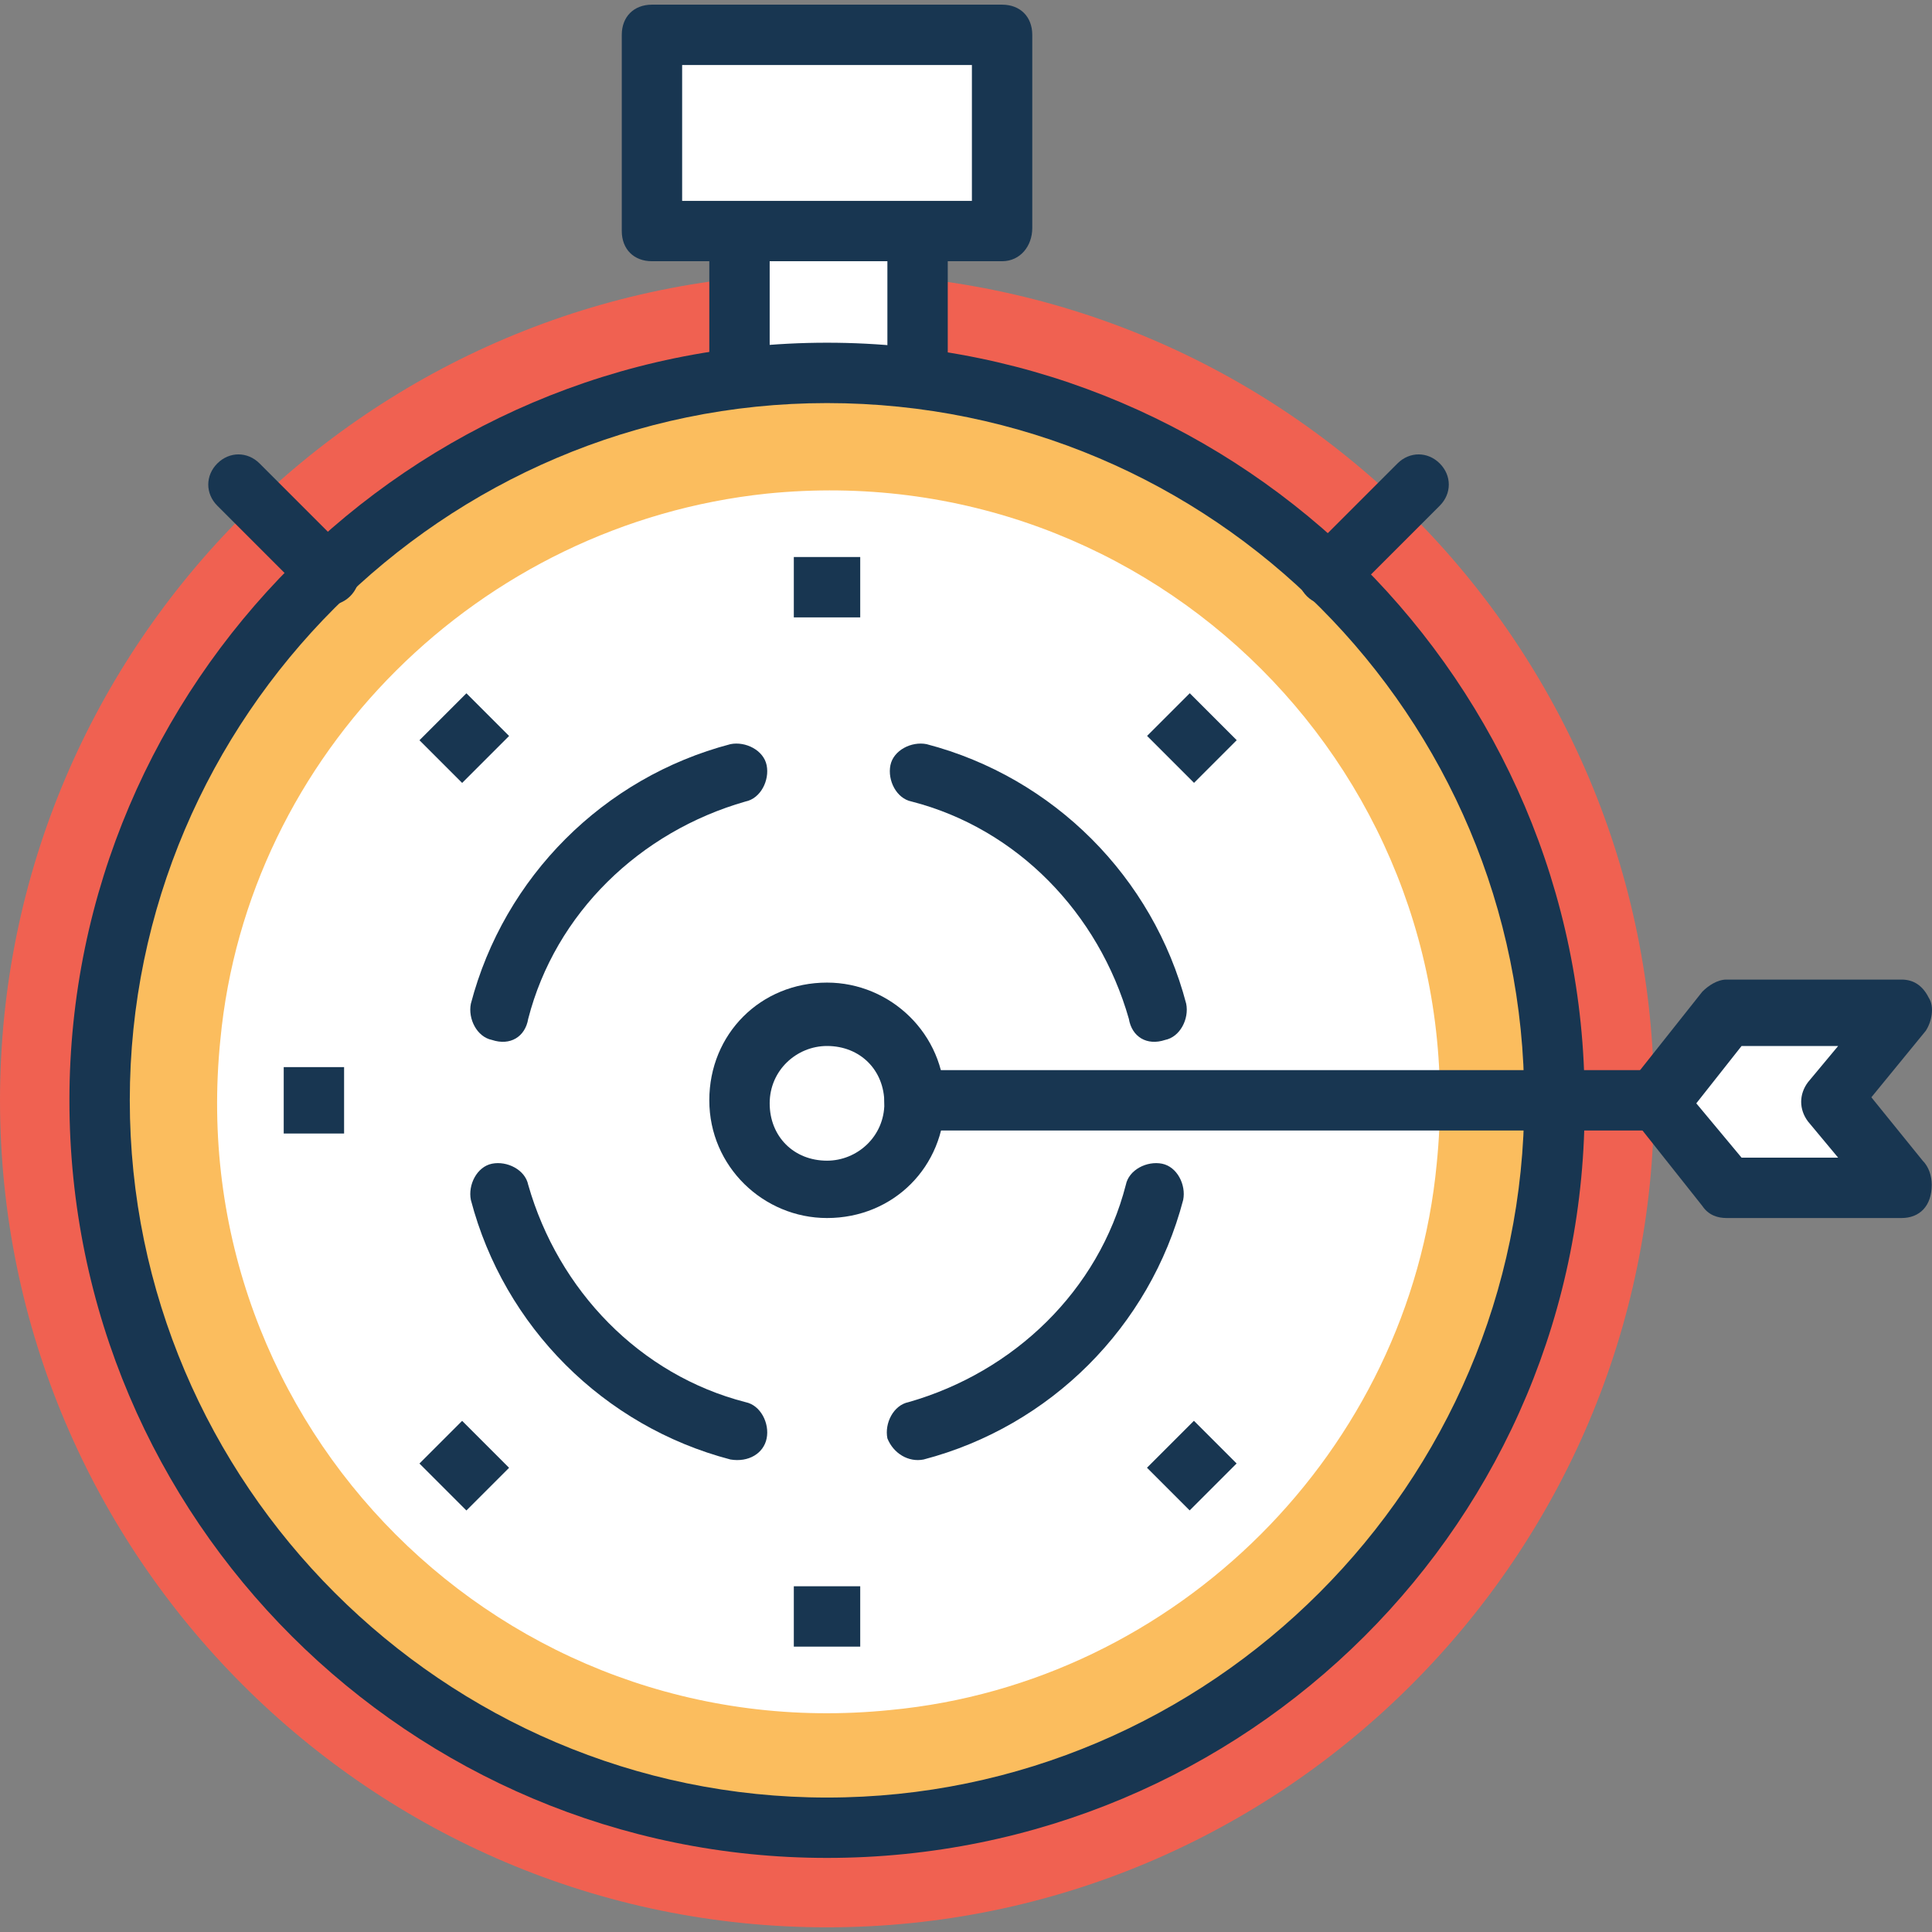 <?xml version="1.0" encoding="iso-8859-1"?>
<!-- Generator: Adobe Illustrator 19.0.0, SVG Export Plug-In . SVG Version: 6.00 Build 0)  -->
<svg version="1.1" id="Capa_1" xmlns="http://www.w3.org/2000/svg" xmlns:xlink="http://www.w3.org/1999/xlink" x="0px" y="0px"
	 viewBox="0 0 504.194 504.194" style="enable-background:new 0 0 504.194 504.194;" xml:space="preserve">
<rect x="0" y="0" width="504.194" height="504.194" fill="#808080" stroke="none"/>
<path style="fill:#F06151;" d="M215.828,71.322C96.886,71.322,0,168.208,0,287.149s96.886,215.828,215.828,215.828
	s215.828-96.886,215.828-215.828S335.557,71.322,215.828,71.322z"/>
<rect x="192.985" y="60.294" style="fill:#FFFFFF;" width="46.474" height="46.474"/>
<path style="fill:#183651;" d="M239.458,114.645h-46.474c-4.726,0-7.877-3.151-7.877-7.877V60.294c0-4.726,3.151-7.877,7.877-7.877
	h46.474c4.726,0,7.877,3.151,7.877,7.877v46.474C247.335,110.706,244.185,114.645,239.458,114.645z M200.862,98.891h30.72v-30.72
	h-30.72V98.891z"/>
<path style="fill:#FBBD5E;" d="M405.662,272.183c9.452,117.366-87.434,214.252-204.8,204.8
	c-92.16-7.877-166.991-81.92-174.08-174.08c-9.452-117.366,87.434-214.252,204.8-204.8
	C323.742,105.192,398.572,180.023,405.662,272.183z"/>
<path style="fill:#183651;" d="M215.828,484.86c-108.702,0-197.711-88.222-197.711-197.711
	c0-108.702,89.009-197.711,197.711-197.711s197.711,89.009,197.711,197.711C414.326,396.639,325.317,484.86,215.828,484.86z
	 M215.828,105.192c-100.037,0-181.957,81.92-181.957,181.957s81.92,181.957,181.957,181.957s181.957-81.92,181.957-181.957
	S316.652,105.192,215.828,105.192z"/>
<g>
	<path style="fill:#FFFFFF;" d="M232.369,446.263C131.545,456.503,47.262,372.22,57.502,271.396
		c7.089-74.831,67.742-134.695,142.572-142.572c100.825-10.24,185.108,74.043,174.868,174.868
		C367.852,378.522,307.2,439.174,232.369,446.263z"/>
</g>
<path style="fill:#183651;" d="M341.071,155.605c-3.151-3.151-3.151-7.877,0-11.028l23.631-23.631c3.151-3.151,7.877-3.151,11.028,0
	c3.151,3.151,3.151,7.877,0,11.028l-23.631,23.631C349.735,158.756,344.222,158.756,341.071,155.605z"/>
<path style="fill:#183651;" d="M80.345,155.605l-23.631-23.631c-3.151-3.151-3.151-7.877,0-11.028c3.151-3.151,7.877-3.151,11.028,0
	l23.631,23.631c3.151,3.151,3.151,7.877,0,11.028C88.222,158.756,82.708,158.756,80.345,155.605z"/>
<rect x="170.142" y="9.094" style="fill:#FFFFFF;" width="91.372" height="50.412"/>
<path style="fill:#183651;" d="M261.514,68.171h-91.372c-4.726,0-7.877-3.151-7.877-7.877v-51.2c0-4.726,3.151-7.877,7.877-7.877
	h91.372c4.726,0,7.877,3.151,7.877,7.877v50.412C269.391,64.232,266.24,68.171,261.514,68.171z M178.018,52.417h75.618V16.971
	h-75.618V52.417z"/>
<path style="fill:#FFFFFF;" d="M215.828,265.094c-12.603,0-22.843,10.24-22.843,22.843c0,12.603,10.24,22.843,22.843,22.843
	c12.603,0,22.843-10.24,22.843-22.843C238.671,275.334,228.431,265.094,215.828,265.094z"/>
<path style="fill:#183651;" d="M215.828,317.869c-16.542,0-30.72-13.391-30.72-30.72c0-17.329,13.391-30.72,30.72-30.72
	c16.542,0,30.72,13.391,30.72,30.72C246.548,304.479,233.157,317.869,215.828,317.869z M215.828,272.971
	c-7.877,0-14.966,6.302-14.966,14.966s6.302,14.966,14.966,14.966c7.877,0,14.966-6.302,14.966-14.966
	S224.492,272.971,215.828,272.971z"/>
<path style="fill:#183651;" d="M432.443,295.026H238.671c-4.726,0-7.877-3.151-7.877-7.877s3.151-7.877,7.877-7.877h193.772
	c4.726,0,7.877,3.151,7.877,7.877S437.169,295.026,432.443,295.026z"/>
<polygon style="fill:#FFFFFF;" points="496.246,309.992 450.56,309.992 432.443,287.149 450.56,265.094 496.246,265.094 
	478.129,287.149 "/>
<path style="fill:#183651;" d="M496.246,317.869L496.246,317.869H450.56c-2.363,0-4.726-0.788-6.302-3.151l-18.117-22.843
	c-2.363-3.151-2.363-7.089,0-10.24l18.117-22.843c1.575-1.575,3.938-3.151,6.302-3.151h45.686c3.151,0,5.514,1.575,7.089,4.726
	c1.575,2.363,0.788,6.302-0.788,8.665l-14.178,17.329l13.391,16.542c1.575,1.575,2.363,3.938,2.363,6.302
	C504.123,314.719,500.972,317.869,496.246,317.869z M454.498,302.116h25.206l-7.877-9.452c-2.363-3.151-2.363-7.089,0-10.24
	l7.877-9.452h-25.206l-11.815,14.966L454.498,302.116z"/>
<path style="fill:#FFFFFF;" d="M301.686,264.306c-7.877-29.932-32.295-54.351-62.228-62.228"/>
<path style="fill:#183651;" d="M294.597,265.882c-7.877-27.569-29.145-49.625-56.714-56.714c-3.938-0.788-6.302-5.514-5.514-9.452
	c0.788-3.938,5.514-6.302,9.452-5.514c33.083,8.665,59.077,34.658,67.742,67.742c0.788,3.938-1.575,8.665-5.514,9.452
	C299.323,272.971,295.385,270.608,294.597,265.882z"/>
<path style="fill:#FFFFFF;" d="M192.985,202.079c-29.932,7.877-54.351,32.295-62.228,62.228"/>
<path style="fill:#183651;" d="M128.394,271.396c-3.938-0.788-6.302-5.514-5.514-9.452c8.665-33.083,34.658-59.077,67.742-67.742
	c3.938-0.788,8.665,1.575,9.452,5.514c0.788,3.938-1.575,8.665-5.514,9.452c-27.569,7.877-49.625,29.145-56.714,56.714
	C137.058,270.608,133.12,272.971,128.394,271.396z"/>
<path style="fill:#FFFFFF;" d="M239.458,373.008c29.932-7.877,54.351-32.295,62.228-62.228"/>
<path style="fill:#183651;" d="M231.582,375.371c-0.788-3.938,1.575-8.665,5.514-9.452c27.569-7.877,49.625-29.145,56.714-56.714
	c0.788-3.938,5.514-6.302,9.452-5.514c3.938,0.788,6.302,5.514,5.514,9.452c-8.665,33.083-34.658,59.077-67.742,67.742
	C237.095,381.672,233.157,379.309,231.582,375.371z"/>
<path style="fill:#FFFFFF;" d="M130.757,310.78c7.877,29.932,32.295,54.351,62.228,62.228"/>
<g>
	<path style="fill:#183651;" d="M190.622,380.885c-33.083-8.665-59.077-34.658-67.742-67.742c-0.788-3.938,1.575-8.665,5.514-9.452
		c3.938-0.788,8.665,1.575,9.452,5.514c7.877,27.569,29.145,49.625,56.714,56.714c3.938,0.788,6.302,5.514,5.514,9.452
		C199.286,379.309,195.348,381.672,190.622,380.885z"/>
	<rect x="207.163" y="145.365" style="fill:#183651;" width="17.329" height="15.754"/>
	<rect x="207.163" y="413.968" style="fill:#183651;" width="17.329" height="15.754"/>
	
		<rect x="302.373" y="184.677" transform="matrix(-0.707 -0.707 0.707 -0.707 394.819 548.647)" style="fill:#183651;" width="17.329" height="15.754"/>
	
		<rect x="112.522" y="374.566" transform="matrix(-0.707 -0.707 0.707 -0.707 -63.55 738.562)" style="fill:#183651;" width="17.329" height="15.754"/>
	<rect x="74.043" y="278.485" style="fill:#183651;" width="15.754" height="17.329"/>
	
		<rect x="303.152" y="373.74" transform="matrix(-0.707 -0.707 0.707 -0.707 260.559 872.736)" style="fill:#183651;" width="15.754" height="17.329"/>
	
		<rect x="113.295" y="183.928" transform="matrix(-0.707 -0.707 0.707 -0.707 70.669 414.457)" style="fill:#183651;" width="15.754" height="17.329"/>
</g>
<g>
</g>
<g>
</g>
<g>
</g>
<g>
</g>
<g>
</g>
<g>
</g>
<g>
</g>
<g>
</g>
<g>
</g>
<g>
</g>
<g>
</g>
<g>
</g>
<g>
</g>
<g>
</g>
<g>
</g>
</svg>
